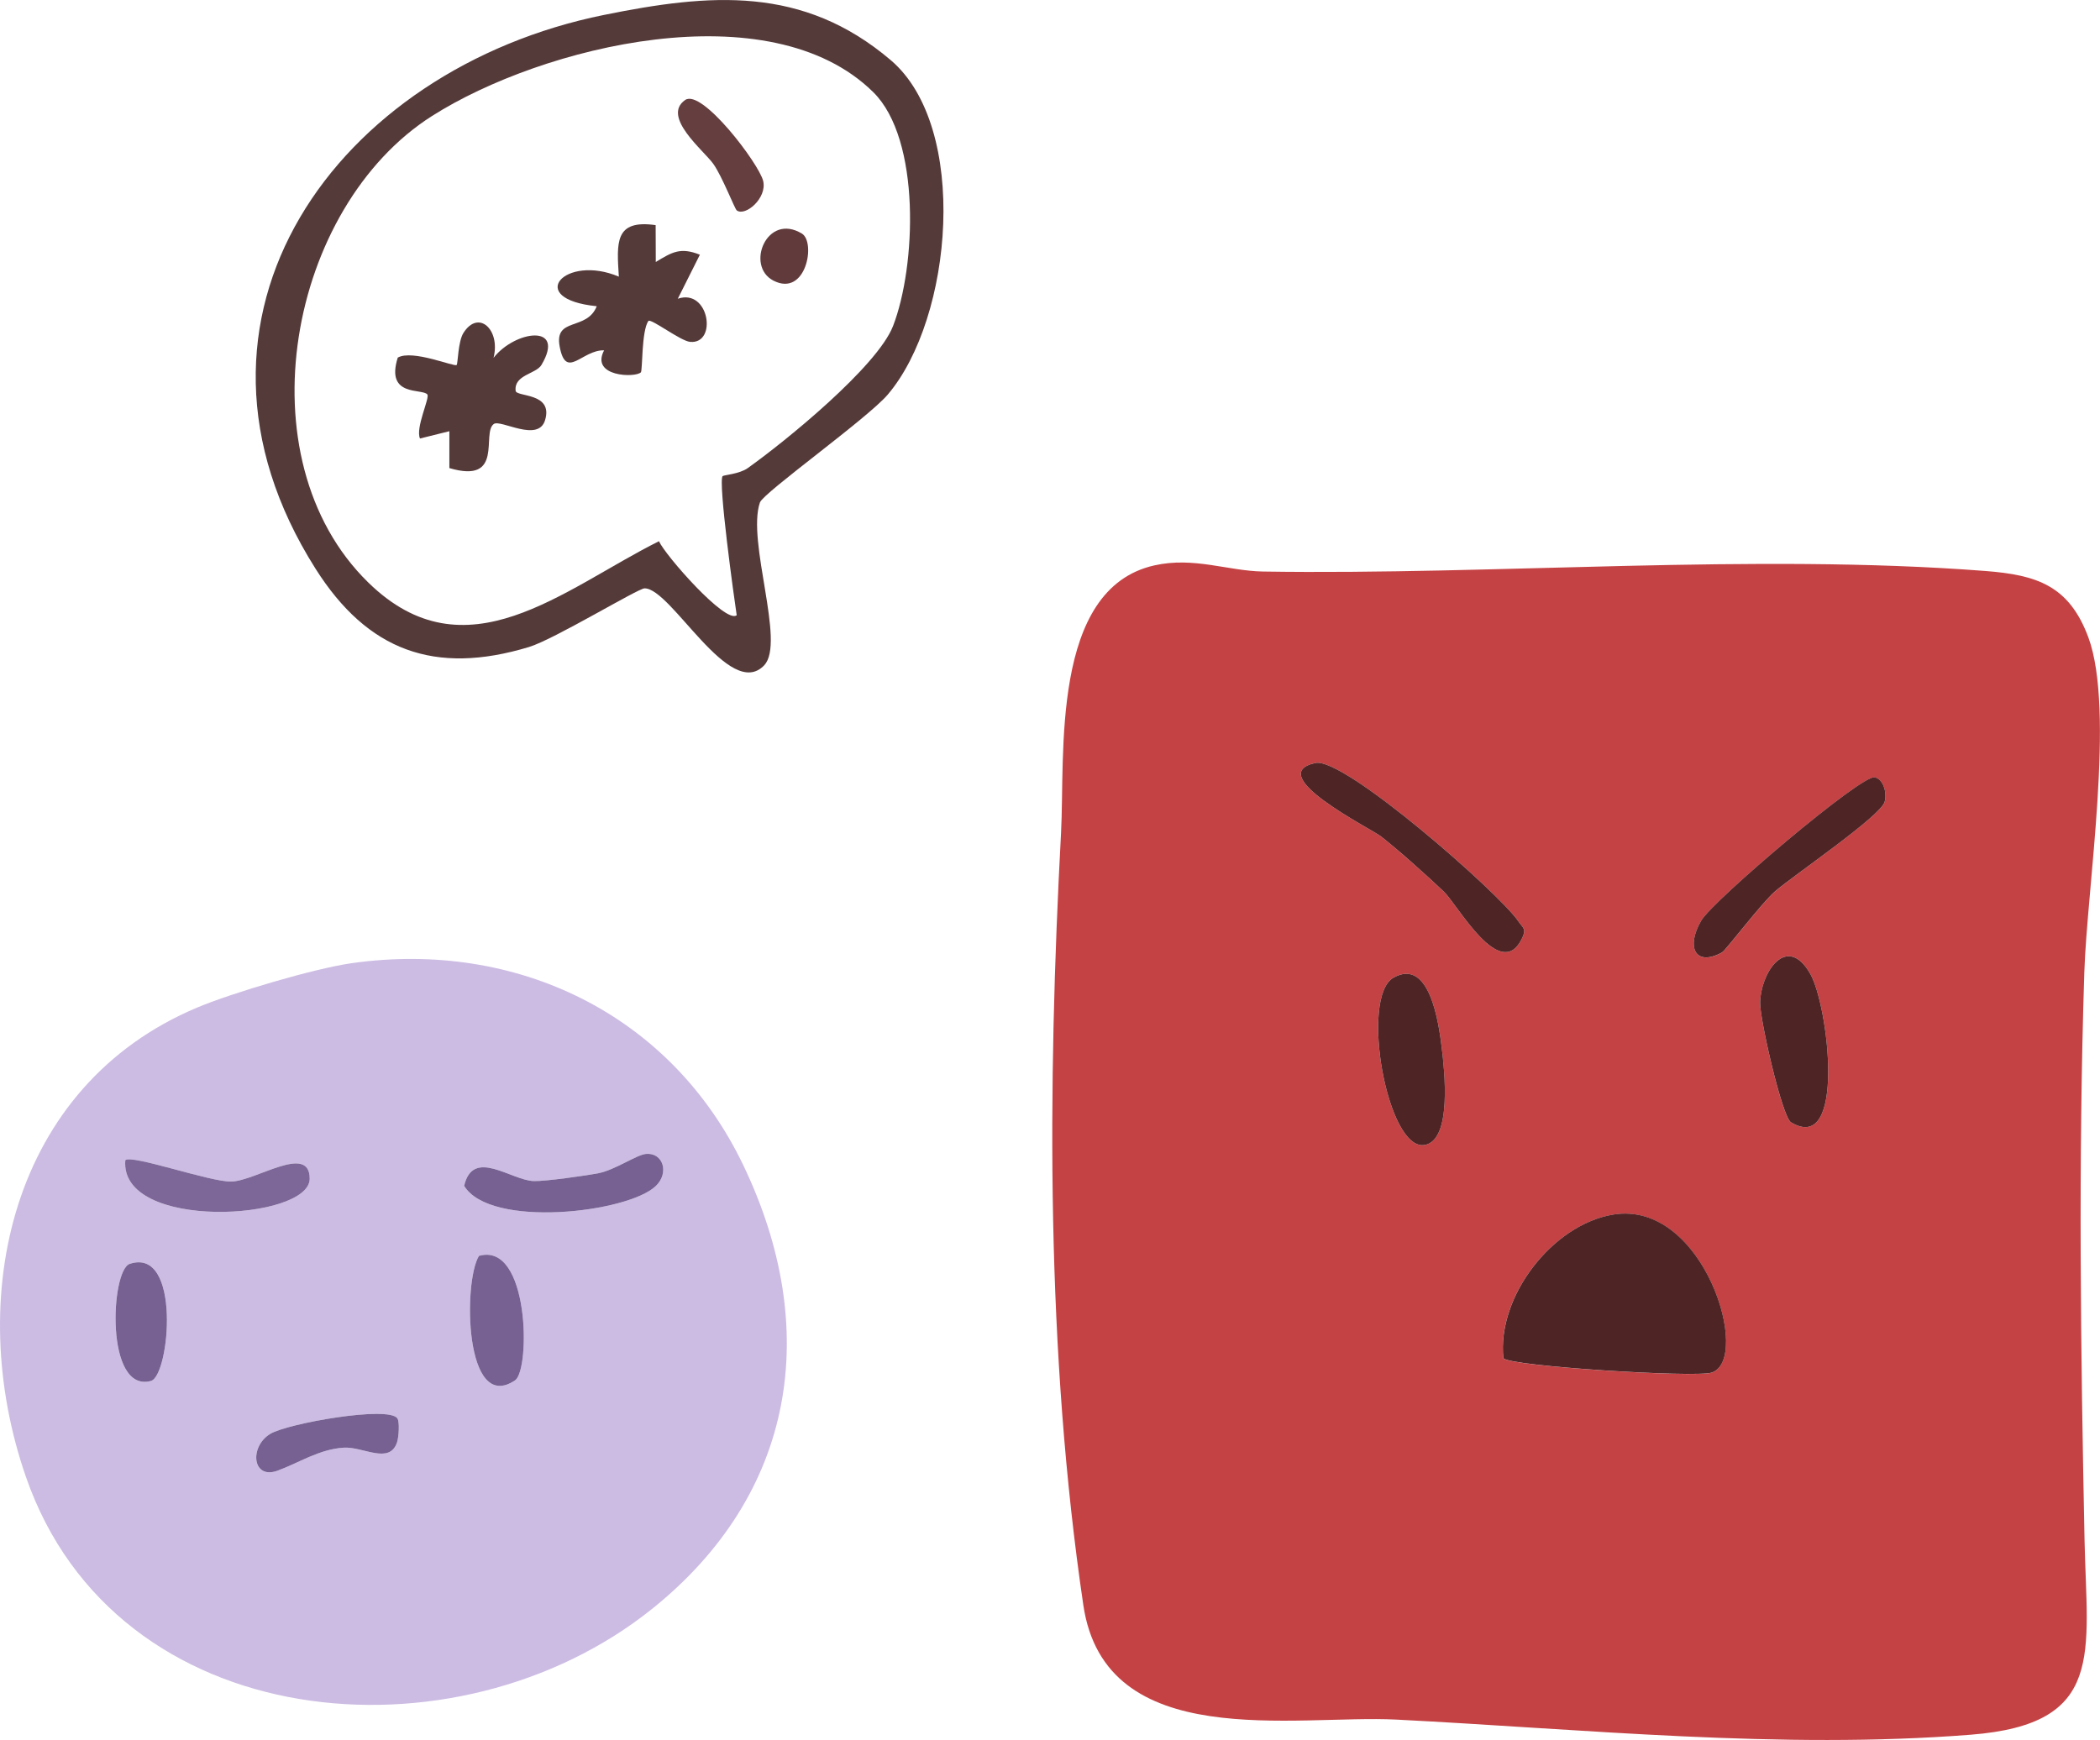 <?xml version="1.0" encoding="UTF-8"?>
<svg id="Layer_1" data-name="Layer 1" xmlns="http://www.w3.org/2000/svg" viewBox="0 0 310.91 257.68">
  <defs>
    <style>
      .cls-1 {
        fill: #553a3a;
      }

      .cls-2 {
        fill: #653e3f;
      }

      .cls-3 {
        fill: #7d6798;
      }

      .cls-4 {
        fill: #766192;
      }

      .cls-5 {
        fill: #613b3c;
      }

      .cls-6 {
        fill: #ccbce3;
      }

      .cls-7 {
        fill: #c54244;
      }

      .cls-8 {
        fill: #4f2425;
      }
    </style>
  </defs>
  <g>
    <path class="cls-7" d="M170.91,83.73c5.85-1.31,10.87.82,16.08.91,34.41.54,72.66-2.73,106.96-.08,7.6.59,12.39,2.15,15.24,9.84,3.99,10.8-.2,37.08-.6,49.57-.91,28.23-.54,55.88.03,84.01.34,16.92,3.19,27.35-16.85,28.92-28.07,2.21-57.32-.83-85.05-2.24-14.97-.76-43.08,5.05-46.33-16.95-5.52-37.36-5.31-76.76-3.3-114.37.61-11.47-1.6-36.15,13.82-39.61ZM194.75,112.99c-7.87,1.71,8.22,9.72,9.71,10.88,2.58,2.01,6.86,5.85,9.29,8.16,2.08,1.98,8.3,13.42,11.52,7.08.8-1.58.26-1.6-.54-2.76-2.89-4.19-25.75-24.27-29.98-23.36ZM254.97,141.04c.53-.29,5.79-7.26,7.85-9.04,2.83-2.44,15.65-11.17,16.21-13.25.39-1.46-.27-3.39-1.49-3.63-1.98-.39-23.91,18.23-25.66,21.21-2.3,3.93-.91,6.91,3.09,4.72ZM265.16,166.21c8.17,4.91,5.56-17.15,2.88-21.94-3.38-6.02-7.24-.58-7.45,4.12-.1,2.37,3.25,17.03,4.57,17.82ZM206.32,144.78c-5.03,2.83-.94,25.68,4.58,24.79,4.15-.67,2.92-11.26,2.56-14.35-.44-3.7-1.79-13.45-7.14-10.44ZM222.58,201.16c1,1.18,28.44,2.9,30.83,2.12,5.96-1.95-1.12-25.63-14.6-23.4-8.99,1.49-17.21,12.15-16.24,21.29Z"/>
    <path class="cls-8" d="M222.58,201.16c-.97-9.13,7.24-19.8,16.24-21.29,13.47-2.23,20.56,21.46,14.6,23.4-2.4.78-29.83-.94-30.83-2.12Z"/>
    <path class="cls-8" d="M194.75,112.99c4.22-.92,27.09,19.17,29.98,23.36.8,1.16,1.34,1.18.54,2.76-3.22,6.34-9.44-5.1-11.52-7.08-2.43-2.31-6.71-6.15-9.29-8.16-1.49-1.16-17.58-9.17-9.71-10.88Z"/>
    <path class="cls-8" d="M206.32,144.78c5.35-3.01,6.7,6.74,7.14,10.44.37,3.09,1.59,13.68-2.56,14.35-5.52.89-9.61-21.96-4.58-24.79Z"/>
    <path class="cls-8" d="M265.16,166.21c-1.31-.79-4.67-15.44-4.57-17.82.2-4.69,4.07-10.14,7.45-4.12,2.68,4.79,5.29,26.85-2.88,21.94Z"/>
    <path class="cls-8" d="M254.97,141.04c-4,2.19-5.4-.78-3.09-4.72,1.75-2.98,23.68-21.6,25.66-21.21,1.23.24,1.88,2.18,1.49,3.63-.55,2.09-13.37,10.81-16.21,13.25-2.05,1.77-7.32,8.75-7.85,9.04Z"/>
  </g>
  <g>
    <g>
      <path class="cls-6" d="M52.07,142.64c24.39-3.46,47.23,7.54,57.95,29.86,11.66,24.27,7.8,48.73-13.52,65.8-28.98,23.2-79.36,18.81-92.67-19.61-9.19-26.53-2.26-57.88,25.37-69.48,5.26-2.21,17.38-5.79,22.87-6.57ZM95.63,170.89c-1.38.13-4.58,2.37-7,2.85-1.89.37-7.94,1.22-9.59,1.17-3.35-.1-9.02-4.98-10.32.71,3.9,6.36,24.23,3.97,28.36.03,2.05-1.95,1.08-5-1.45-4.76ZM18.55,171.82c-.89,10.55,27.3,8.93,27.3,2.74,0-5.27-7.93.31-11.59.42-3.09.09-14.76-4.06-15.71-3.16ZM76.25,204.42c2.29-1.54,2.15-20.57-5.34-18.43-2.37,3.9-2.12,23.45,5.34,18.43ZM19.21,187.17c-2.83.93-3.69,19.16,3.13,17.34,2.78-.74,4.56-19.87-3.13-17.34ZM58.83,210.05c-1.32-1.9-16.26.75-18.82,2.3-3.13,1.9-2.69,6.82,1.07,5.45,3.14-1.14,6.16-3.18,9.8-3.41,2.88-.18,6.75,2.54,7.89-.75.27-.78.42-3.08.06-3.59Z"/>
      <path class="cls-4" d="M95.63,170.89c2.54-.24,3.5,2.81,1.45,4.76-4.13,3.94-24.47,6.33-28.36-.03,1.3-5.69,6.96-.8,10.32-.71,1.65.05,7.71-.8,9.59-1.17,2.42-.48,5.62-2.72,7-2.85Z"/>
      <path class="cls-3" d="M18.55,171.82c.94-.9,12.61,3.25,15.71,3.16,3.66-.11,11.59-5.69,11.59-.42,0,6.19-28.19,7.81-27.3-2.74Z"/>
      <path class="cls-4" d="M76.25,204.42c-7.46,5.02-7.71-14.53-5.34-18.43,7.49-2.14,7.63,16.89,5.34,18.43Z"/>
      <path class="cls-4" d="M19.21,187.17c7.68-2.53,5.91,16.6,3.13,17.34-6.81,1.82-5.96-16.41-3.13-17.34Z"/>
      <path class="cls-4" d="M58.83,210.05c.36.52.21,2.82-.06,3.59-1.14,3.28-5.01.57-7.89.75-3.64.23-6.66,2.27-9.8,3.41-3.75,1.36-4.19-3.56-1.07-5.45,2.55-1.55,17.5-4.2,18.82-2.3Z"/>
    </g>
    <g>
      <path class="cls-1" d="M113.16,98.51c-5.13,5.41-13.76-11.4-17.73-11.38-.96,0-13.39,7.56-17.12,8.69-13.95,4.22-23.89.57-31.59-11.59C23.07,46.87,49.99,10.21,89.38,2.22c15.77-3.2,29.49-4.38,42.5,6.69,11.65,9.91,9.21,38.19-.45,49.53-3.01,3.53-18.41,14.52-18.92,15.97-1.98,5.76,3.81,20.76.64,24.1ZM106.99,70.51c.14-.16,2.47-.31,3.69-1.17,5.63-4,19.19-15.05,21.53-21.04,3.42-8.8,4.17-27.64-2.91-34.64-15.32-15.13-49-6.85-65.31,3.5-21.27,13.49-28.26,50.71-9.48,69.09,14.46,14.16,28.8,1.03,43.05-6.1.92,2.08,9.9,12.31,11.51,10.96-.39-2.57-2.78-19.84-2.08-20.61Z"/>
      <path class="cls-1" d="M97.07,33.34l.02,5.46c2.46-1.5,3.68-2.21,6.53-1.08l-3.27,6.52c4.66-1.59,5.9,6.75,1.83,6.39-1.41-.12-5.72-3.45-6.18-3.11-1.04,1.49-.85,7.34-1.12,7.62-.81.83-7.52.67-5.44-3.26-3.29-.09-5.64,4.47-6.58-.56-.83-4.42,4.02-2.26,5.49-5.97-10.73-1.08-4.73-7.78,3.27-4.38-.3-4.97-.69-8.51,5.45-7.63Z"/>
      <path class="cls-1" d="M73.09,52.97c3.17-4.04,10.74-5.09,7.07,1.08-.8,1.34-4.07,1.45-3.82,3.81.04.96,5.61.22,4.36,4.36-1.01,3.37-6.58-.15-7.59.57-1.87,1.33,1.6,8.95-6.58,6.53v-5.46s-4.35,1.08-4.35,1.08c-.7-1.57,1.48-6.02,1.09-6.52-.72-.94-6.24.43-4.38-5.46,2.17-1.25,8.42,1.42,8.72,1.09.19-.21.2-3.47,1-4.74,2.24-3.54,5.5-.47,4.47,3.64Z"/>
      <path class="cls-2" d="M109.08,31.16c-.31-.23-2.15-5.04-3.48-6.9-1.42-1.99-7.7-6.98-4.16-9.45,2.48-1.73,10.94,9.45,11.55,11.99s-2.65,5.3-3.91,4.36Z"/>
      <path class="cls-5" d="M118.72,34.59c2.1,1.27.63,9.45-4.21,6.97-4.2-2.16-.98-10.12,4.21-6.97Z"/>
    </g>
  </g>
</svg>